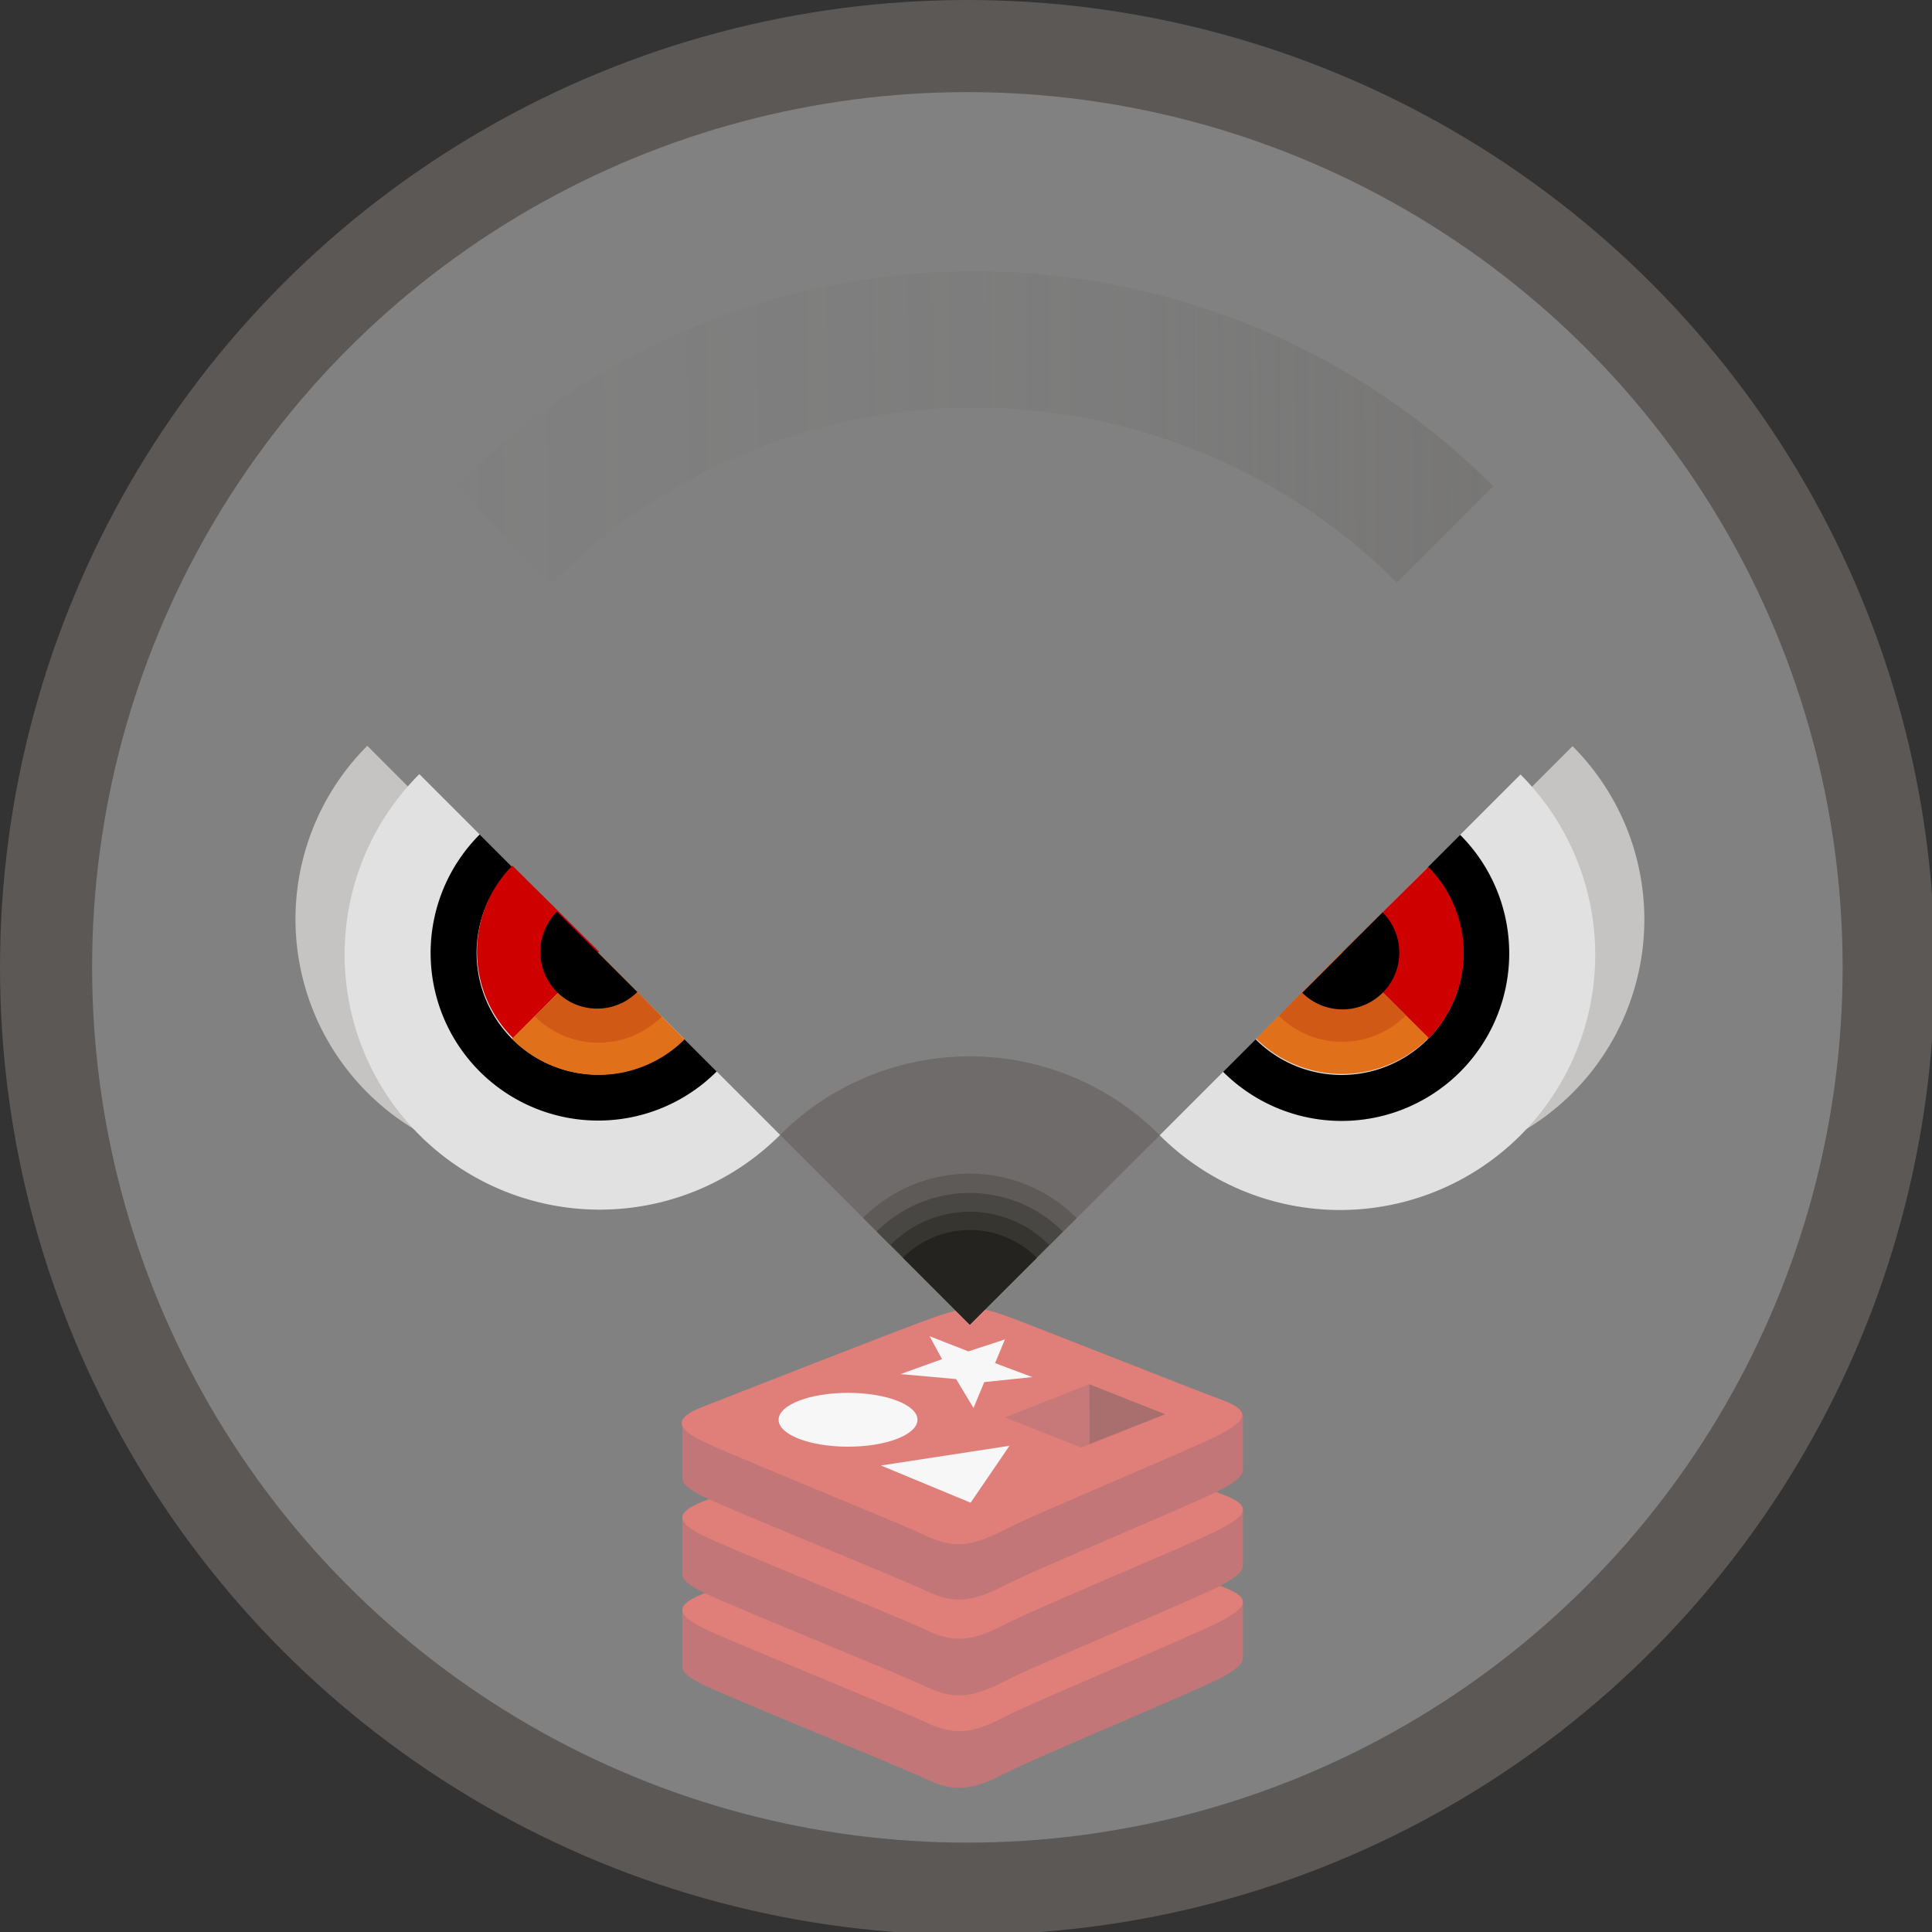 <?xml version="1.0" encoding="UTF-8" standalone="no"?>
<svg xmlns="http://www.w3.org/2000/svg" xmlns:xlink="http://www.w3.org/1999/xlink" xml:space="preserve" width="100" viewBox="0 0 100 100" version="1.2" id="Layer_1" height="100">
    <rect x="0" y="0" width="100" height="100" fill="#333333" stroke="none"/>
    <defs id="defs35">
        <linearGradient id="linearGradient15857">
            <stop id="stop15853" offset="0" style="stop-color:#5b5855;stop-opacity:1;" />
            <stop style="stop-color:#5b5855;stop-opacity:0.498;" offset="0.011" id="stop15861" />
            <stop id="stop15865" offset="0.273" style="stop-color:#5b5855;stop-opacity:0.247;" />
            <stop style="stop-color:#5b5855;stop-opacity:0.122;" offset="0.542" id="stop15867" />
            <stop id="stop15855" offset="1" style="stop-color:#5b5855;stop-opacity:0;" />
        </linearGradient>
        <linearGradient gradientTransform="matrix(8.433,0,0,8.433,162.918,-2616.592)" gradientUnits="userSpaceOnUse" y2="354.387" x2="2.875" y1="353.489" x1="115.286" id="linearGradient15859" xlink:href="#linearGradient15857" />
    </defs>
    <g transform="translate(-2.2371661e-7,-1351.34)" style="display:inline" id="layer1">
        <g transform="matrix(0.069,0,0,0.069,-2.1418314e-6,1351.34)" id="g7771">
            <g style="display:inline" id="g4775" transform="matrix(6.629,0,0,6.629,-570.9,-1088.456)">
                <path id="path10" d="m 224.288,354.059 c -3.385,1.765 -20.924,8.976 -24.658,10.922 -3.734,1.948 -5.808,1.929 -8.758,0.519 -2.95,-1.41 -21.613,-8.949 -24.975,-10.556 -1.681,-0.803 -2.564,-1.481 -2.564,-2.121 v -6.413 c 0,0 24.298,-5.29 28.221,-6.697 3.923,-1.407 5.283,-1.458 8.621,-0.235 3.339,1.223 23.299,4.824 26.598,6.032 0,0 -0.001,5.727 -0.001,6.322 4.2e-4,0.634 -0.761,1.33 -2.484,2.227 z" style="fill:#a42122;stroke-width:0.044" />
                <path id="path12" d="m 224.288,347.645 c -3.385,1.764 -20.924,8.976 -24.658,10.922 -3.734,1.947 -5.808,1.928 -8.758,0.518 -2.95,-1.409 -21.613,-8.95 -24.975,-10.556 -3.362,-1.607 -3.432,-2.713 -0.13,-4.006 3.302,-1.294 21.864,-8.576 25.787,-9.984 3.922,-1.407 5.283,-1.458 8.621,-0.235 3.338,1.223 20.772,8.162 24.071,9.371 3.3,1.209 3.426,2.205 0.041,3.97 z" style="fill:#d82f27;stroke-width:0.044" />
                <path id="path14" d="m 224.288,343.602 c -3.385,1.765 -20.924,8.976 -24.658,10.923 -3.734,1.946 -5.808,1.927 -8.758,0.517 -2.95,-1.409 -21.613,-8.949 -24.975,-10.556 -1.681,-0.803 -2.564,-1.48 -2.564,-2.12 v -6.414 c 0,0 24.298,-5.289 28.221,-6.697 3.923,-1.407 5.283,-1.458 8.621,-0.235 3.339,1.223 23.299,4.824 26.598,6.032 0,0 -0.001,5.727 -0.001,6.322 4.2e-4,0.634 -0.761,1.329 -2.484,2.227 z" style="fill:#a42122;stroke-width:0.044" />
                <path id="path16" d="m 224.288,337.188 c -3.385,1.765 -20.924,8.976 -24.658,10.923 -3.734,1.947 -5.808,1.927 -8.758,0.518 -2.95,-1.409 -21.613,-8.95 -24.975,-10.556 -3.362,-1.607 -3.432,-2.713 -0.13,-4.007 3.302,-1.293 21.864,-8.576 25.787,-9.983 3.922,-1.407 5.283,-1.458 8.621,-0.235 3.338,1.223 20.772,8.161 24.071,9.37 3.3,1.209 3.426,2.205 0.041,3.97 z" style="fill:#d82f27;stroke-width:0.044" />
                <path id="path18" d="m 224.288,332.757 c -3.385,1.765 -20.924,8.976 -24.658,10.923 -3.734,1.947 -5.808,1.927 -8.758,0.518 -2.95,-1.409 -21.613,-8.95 -24.975,-10.556 -1.681,-0.803 -2.564,-1.481 -2.564,-2.12 v -6.413 c 0,0 24.298,-5.289 28.221,-6.696 3.923,-1.407 5.283,-1.458 8.621,-0.235 3.339,1.223 23.299,4.824 26.598,6.032 0,0 -10e-4,5.727 -10e-4,6.322 4.3e-4,0.633 -0.761,1.329 -2.484,2.227 z" style="fill:#a42122;stroke-width:0.044" />
                <path style="fill:#d82f27;stroke-width:0.044" id="path20" d="m 224.213,326.493 c -3.385,1.765 -20.924,8.976 -24.658,10.923 -3.734,1.946 -5.808,1.927 -8.758,0.518 -2.95,-1.41 -21.613,-8.949 -24.975,-10.556 -3.362,-1.607 -3.433,-2.713 -0.13,-4.007 3.302,-1.293 21.864,-8.575 25.787,-9.983 3.922,-1.407 5.283,-1.458 8.621,-0.235 3.338,1.223 20.772,8.162 24.071,9.37 3.3,1.208 3.426,2.205 0.041,3.969 z" />
                <polygon transform="matrix(0.044,0,0,0.044,162.849,306.972)" id="polygon22" points="787.571,309.578 759.89,376.168 715.19,301.863 572.443,289.033 678.956,250.62 647.003,191.659 746.72,230.657 840.743,199.877 815.328,260.85 911.195,296.749 " style="fill:#ffffff" />
                <polygon transform="matrix(0.044,0,0,0.044,162.849,306.972)" id="polygon24" points="852.398,473.375 752.509,619.808 521.786,524.113 " style="fill:#ffffff" />
                <ellipse id="ellipse26" ry="3.046" rx="7.857" cy="324.858" cx="182.087" style="fill:#ffffff;stroke-width:0.044" />
                <polygon transform="matrix(0.044,0,0,0.044,162.849,306.972)" id="polygon28" points="1057.456,469.517 1057.292,314.947 1252.957,392.274 " style="fill:#791514" />
                <polygon transform="matrix(0.044,0,0,0.044,162.849,306.972)" id="polygon30" points="1036.235,477.818 840.825,400.575 1057.292,314.947 1057.456,469.517 " style="fill:#ad2524" />
            </g>
            <circle style="opacity:1;fill:#ededed;fill-opacity:0.42;stroke:#5b5855;stroke-width:69.097;stroke-linecap:butt;stroke-linejoin:miter;stroke-miterlimit:4;stroke-dasharray:none;stroke-opacity:1;paint-order:normal" id="path3772" cx="725.672" cy="725.668" r="691.124" />
            <path style="opacity:1;fill:#6e6b6a;fill-opacity:1;stroke:#5b5855;stroke-width:0;stroke-linecap:butt;stroke-linejoin:miter;stroke-miterlimit:4;stroke-dasharray:none;stroke-opacity:1;paint-order:normal" id="path4675" d="m -851.336,585.186 a 201.19,201.19 0 0 1 58.927,142.466 201.19,201.19 0 0 1 -59.215,142.347 L -993.599,727.449 Z" transform="rotate(-90)" />
            <path transform="rotate(-90)" d="m -913.572,647.429 a 113.19,113.19 0 0 1 33.153,80.152 113.19,113.19 0 0 1 -33.314,80.085 l -79.876,-80.199 z" id="path4701" style="opacity:1;fill:#5d5a58;fill-opacity:1;stroke:#5b5855;stroke-width:0;stroke-linecap:butt;stroke-linejoin:miter;stroke-miterlimit:4;stroke-dasharray:none;stroke-opacity:1;paint-order:normal" />
            <path style="opacity:1;fill:#494744;fill-opacity:1;stroke:#5b5855;stroke-width:0;stroke-linecap:butt;stroke-linejoin:miter;stroke-miterlimit:4;stroke-dasharray:none;stroke-opacity:1;paint-order:normal" id="path4703" d="m -923.804,657.649 a 98.694,98.694 0 0 1 28.907,69.887 98.694,98.694 0 0 1 -29.048,69.828 l -69.646,-69.928 z" transform="rotate(-90)" />
            <path style="opacity:1;fill:#373530;fill-opacity:1;stroke:#5b5855;stroke-width:0;stroke-linecap:butt;stroke-linejoin:miter;stroke-miterlimit:4;stroke-dasharray:none;stroke-opacity:1;paint-order:normal" id="path4699" d="m -933.787,668.133 a 84.658,83.964 0 0 1 24.796,59.456 84.658,83.964 0 0 1 -24.917,59.407 l -59.741,-59.491 z" transform="rotate(-90)" />
            <path transform="rotate(-90)" d="m -943.473,677.29 a 70.987,70.987 0 0 1 20.791,50.267 70.987,70.987 0 0 1 -20.893,50.225 l -50.094,-50.296 z" id="path4697" style="opacity:1;fill:#25231f;fill-opacity:1;stroke:#5b5855;stroke-width:0;stroke-linecap:butt;stroke-linejoin:miter;stroke-miterlimit:4;stroke-dasharray:none;stroke-opacity:1;paint-order:normal" />
            <g id="g4713" transform="matrix(7.04,0,0,7.04,-651.756,-1224.978)">
                <g id="g4717">
                    <path d="m 260.14,253.511 a 26.122,26.122 0 0 1 6.761,25.232 26.122,26.122 0 0 1 -18.471,18.471 26.122,26.122 0 0 1 -25.232,-6.761" id="path4709" style="opacity:1;fill:#c5c4c2;fill-opacity:1;stroke:#5b5855;stroke-width:0;stroke-linecap:butt;stroke-linejoin:miter;stroke-miterlimit:4;stroke-dasharray:none;stroke-opacity:1;paint-order:normal" />
                    <path style="opacity:1;fill:#e1e1e1;fill-opacity:1;stroke:#5b5855;stroke-width:0;stroke-linecap:butt;stroke-linejoin:miter;stroke-miterlimit:4;stroke-dasharray:none;stroke-opacity:1;paint-order:normal" id="path4707" d="m 254.595,256.527 a 27.184,27.184 0 0 1 7.036,26.258 27.184,27.184 0 0 1 -19.222,19.222 27.184,27.184 0 0 1 -26.258,-7.036" />
                </g>
                <path style="opacity:1;fill:none;fill-opacity:1;stroke:#000000;stroke-width:4.898;stroke-linecap:butt;stroke-linejoin:miter;stroke-miterlimit:4;stroke-dasharray:none;stroke-opacity:1;paint-order:normal" id="path4719" d="m 246.431,264.69 a 15.408,15.408 0 0 1 3.988,14.883 15.408,15.408 0 0 1 -10.895,10.895 15.408,15.408 0 0 1 -14.883,-3.988" />
                <path style="opacity:1;fill:#ce0000;fill-opacity:1;stroke:none;stroke-width:3.393;stroke-linecap:butt;stroke-linejoin:miter;stroke-miterlimit:4;stroke-dasharray:none;stroke-opacity:1;paint-order:normal" id="path4733" d="m -13.891,361.487 a 13.007,13.007 0 0 1 -13.007,13.007 l 0,-13.007 z" transform="rotate(-44.78)" />
                <path transform="matrix(-0.704,0.71,0.71,0.704,0,0)" d="m 42.727,361.269 a 13.007,13.007 0 0 1 -13.007,13.007 l 0,-13.007 z" id="path4735" style="opacity:1;fill:#e1701a;fill-opacity:1;stroke:none;stroke-width:3.393;stroke-linecap:butt;stroke-linejoin:miter;stroke-miterlimit:4;stroke-dasharray:none;stroke-opacity:1;paint-order:normal" />
                <path style="opacity:1;fill:#d05a15;fill-opacity:1;stroke:none;stroke-width:2.499;stroke-linecap:butt;stroke-linejoin:miter;stroke-miterlimit:4;stroke-dasharray:none;stroke-opacity:1;paint-order:normal" id="path4746" d="m 39.292,361.276 a 9.579,9.579 0 0 1 -9.579,9.579 l 0,-9.579 z" transform="matrix(-0.704,0.71,0.71,0.704,0,0)" />
                <path style="opacity:1;fill:#000000;fill-opacity:1;stroke:none;stroke-width:2.521;stroke-linecap:butt;stroke-linejoin:miter;stroke-miterlimit:4;stroke-dasharray:none;stroke-opacity:1;paint-order:normal" id="path4727" d="m -22.145,361.422 a 6.055,6.055 0 0 1 -3.027,5.243 6.055,6.055 0 0 1 -6.055,0 6.055,6.055 0 0 1 -3.027,-5.243" transform="rotate(-45)" />
                <g id="g4752" transform="matrix(-1,0,0,1,391.856,-0.039)">
                    <path style="opacity:1;fill:#c5c4c2;fill-opacity:1;stroke:#5b5855;stroke-width:0;stroke-linecap:butt;stroke-linejoin:miter;stroke-miterlimit:4;stroke-dasharray:none;stroke-opacity:1;paint-order:normal" id="path4748" d="m 260.14,253.511 a 26.122,26.122 0 0 1 6.761,25.232 26.122,26.122 0 0 1 -18.471,18.471 26.122,26.122 0 0 1 -25.232,-6.761" />
                    <path d="m 254.595,256.527 a 27.184,27.184 0 0 1 7.036,26.258 27.184,27.184 0 0 1 -19.222,19.222 27.184,27.184 0 0 1 -26.258,-7.036" id="path4750" style="opacity:1;fill:#e1e1e1;fill-opacity:1;stroke:#5b5855;stroke-width:0;stroke-linecap:butt;stroke-linejoin:miter;stroke-miterlimit:4;stroke-dasharray:none;stroke-opacity:1;paint-order:normal" />
                </g>
                <path d="m -145.425,264.651 a 15.408,15.408 0 0 1 3.988,14.883 15.408,15.408 0 0 1 -10.895,10.895 15.408,15.408 0 0 1 -14.883,-3.988" id="path4754" style="opacity:1;fill:none;fill-opacity:1;stroke:#000000;stroke-width:4.898;stroke-linecap:butt;stroke-linejoin:miter;stroke-miterlimit:4;stroke-dasharray:none;stroke-opacity:1;paint-order:normal" transform="scale(-1,1)" />
                <path transform="matrix(-0.71,-0.704,-0.704,0.71,0,0)" d="m -292.01,85.441 a 13.007,13.007 0 0 1 -13.007,13.007 l 0,-13.007 z" id="path4756" style="opacity:1;fill:#ce0000;fill-opacity:1;stroke:none;stroke-width:3.393;stroke-linecap:butt;stroke-linejoin:miter;stroke-miterlimit:4;stroke-dasharray:none;stroke-opacity:1;paint-order:normal" />
                <path style="opacity:1;fill:#e1701a;fill-opacity:1;stroke:none;stroke-width:3.393;stroke-linecap:butt;stroke-linejoin:miter;stroke-miterlimit:4;stroke-dasharray:none;stroke-opacity:1;paint-order:normal" id="path4758" d="m 318.717,83.095 a 13.007,13.007 0 0 1 -13.007,13.007 l 0,-13.007 z" transform="rotate(45.22)" />
                <path transform="rotate(45.22)" d="m 315.282,83.102 a 9.579,9.579 0 0 1 -9.579,9.579 l 0,-9.579 z" id="path4760" style="opacity:1;fill:#d05a15;fill-opacity:1;stroke:none;stroke-width:2.499;stroke-linecap:butt;stroke-linejoin:miter;stroke-miterlimit:4;stroke-dasharray:none;stroke-opacity:1;paint-order:normal" />
                <path transform="matrix(-0.707,-0.707,-0.707,0.707,0,0)" d="m -299.201,84.311 a 6.055,6.055 0 0 1 -3.027,5.243 6.055,6.055 0 0 1 -6.055,-10e-7 6.055,6.055 0 0 1 -3.027,-5.243" id="path4762" style="opacity:1;fill:#000000;fill-opacity:1;stroke:none;stroke-width:2.521;stroke-linecap:butt;stroke-linejoin:miter;stroke-miterlimit:4;stroke-dasharray:none;stroke-opacity:1;paint-order:normal" />
            </g>
            <path style="opacity:0.53;fill:none;fill-opacity:0.42;stroke:url(#linearGradient15859);stroke-width:102.256;stroke-linecap:butt;stroke-linejoin:miter;stroke-miterlimit:4;stroke-dasharray:none;stroke-opacity:1;paint-order:normal" id="path4779" d="m 377.764,400.896 a 499.402,499.402 0 0 1 706.261,-2e-5" />
        </g>
    </g>
</svg>